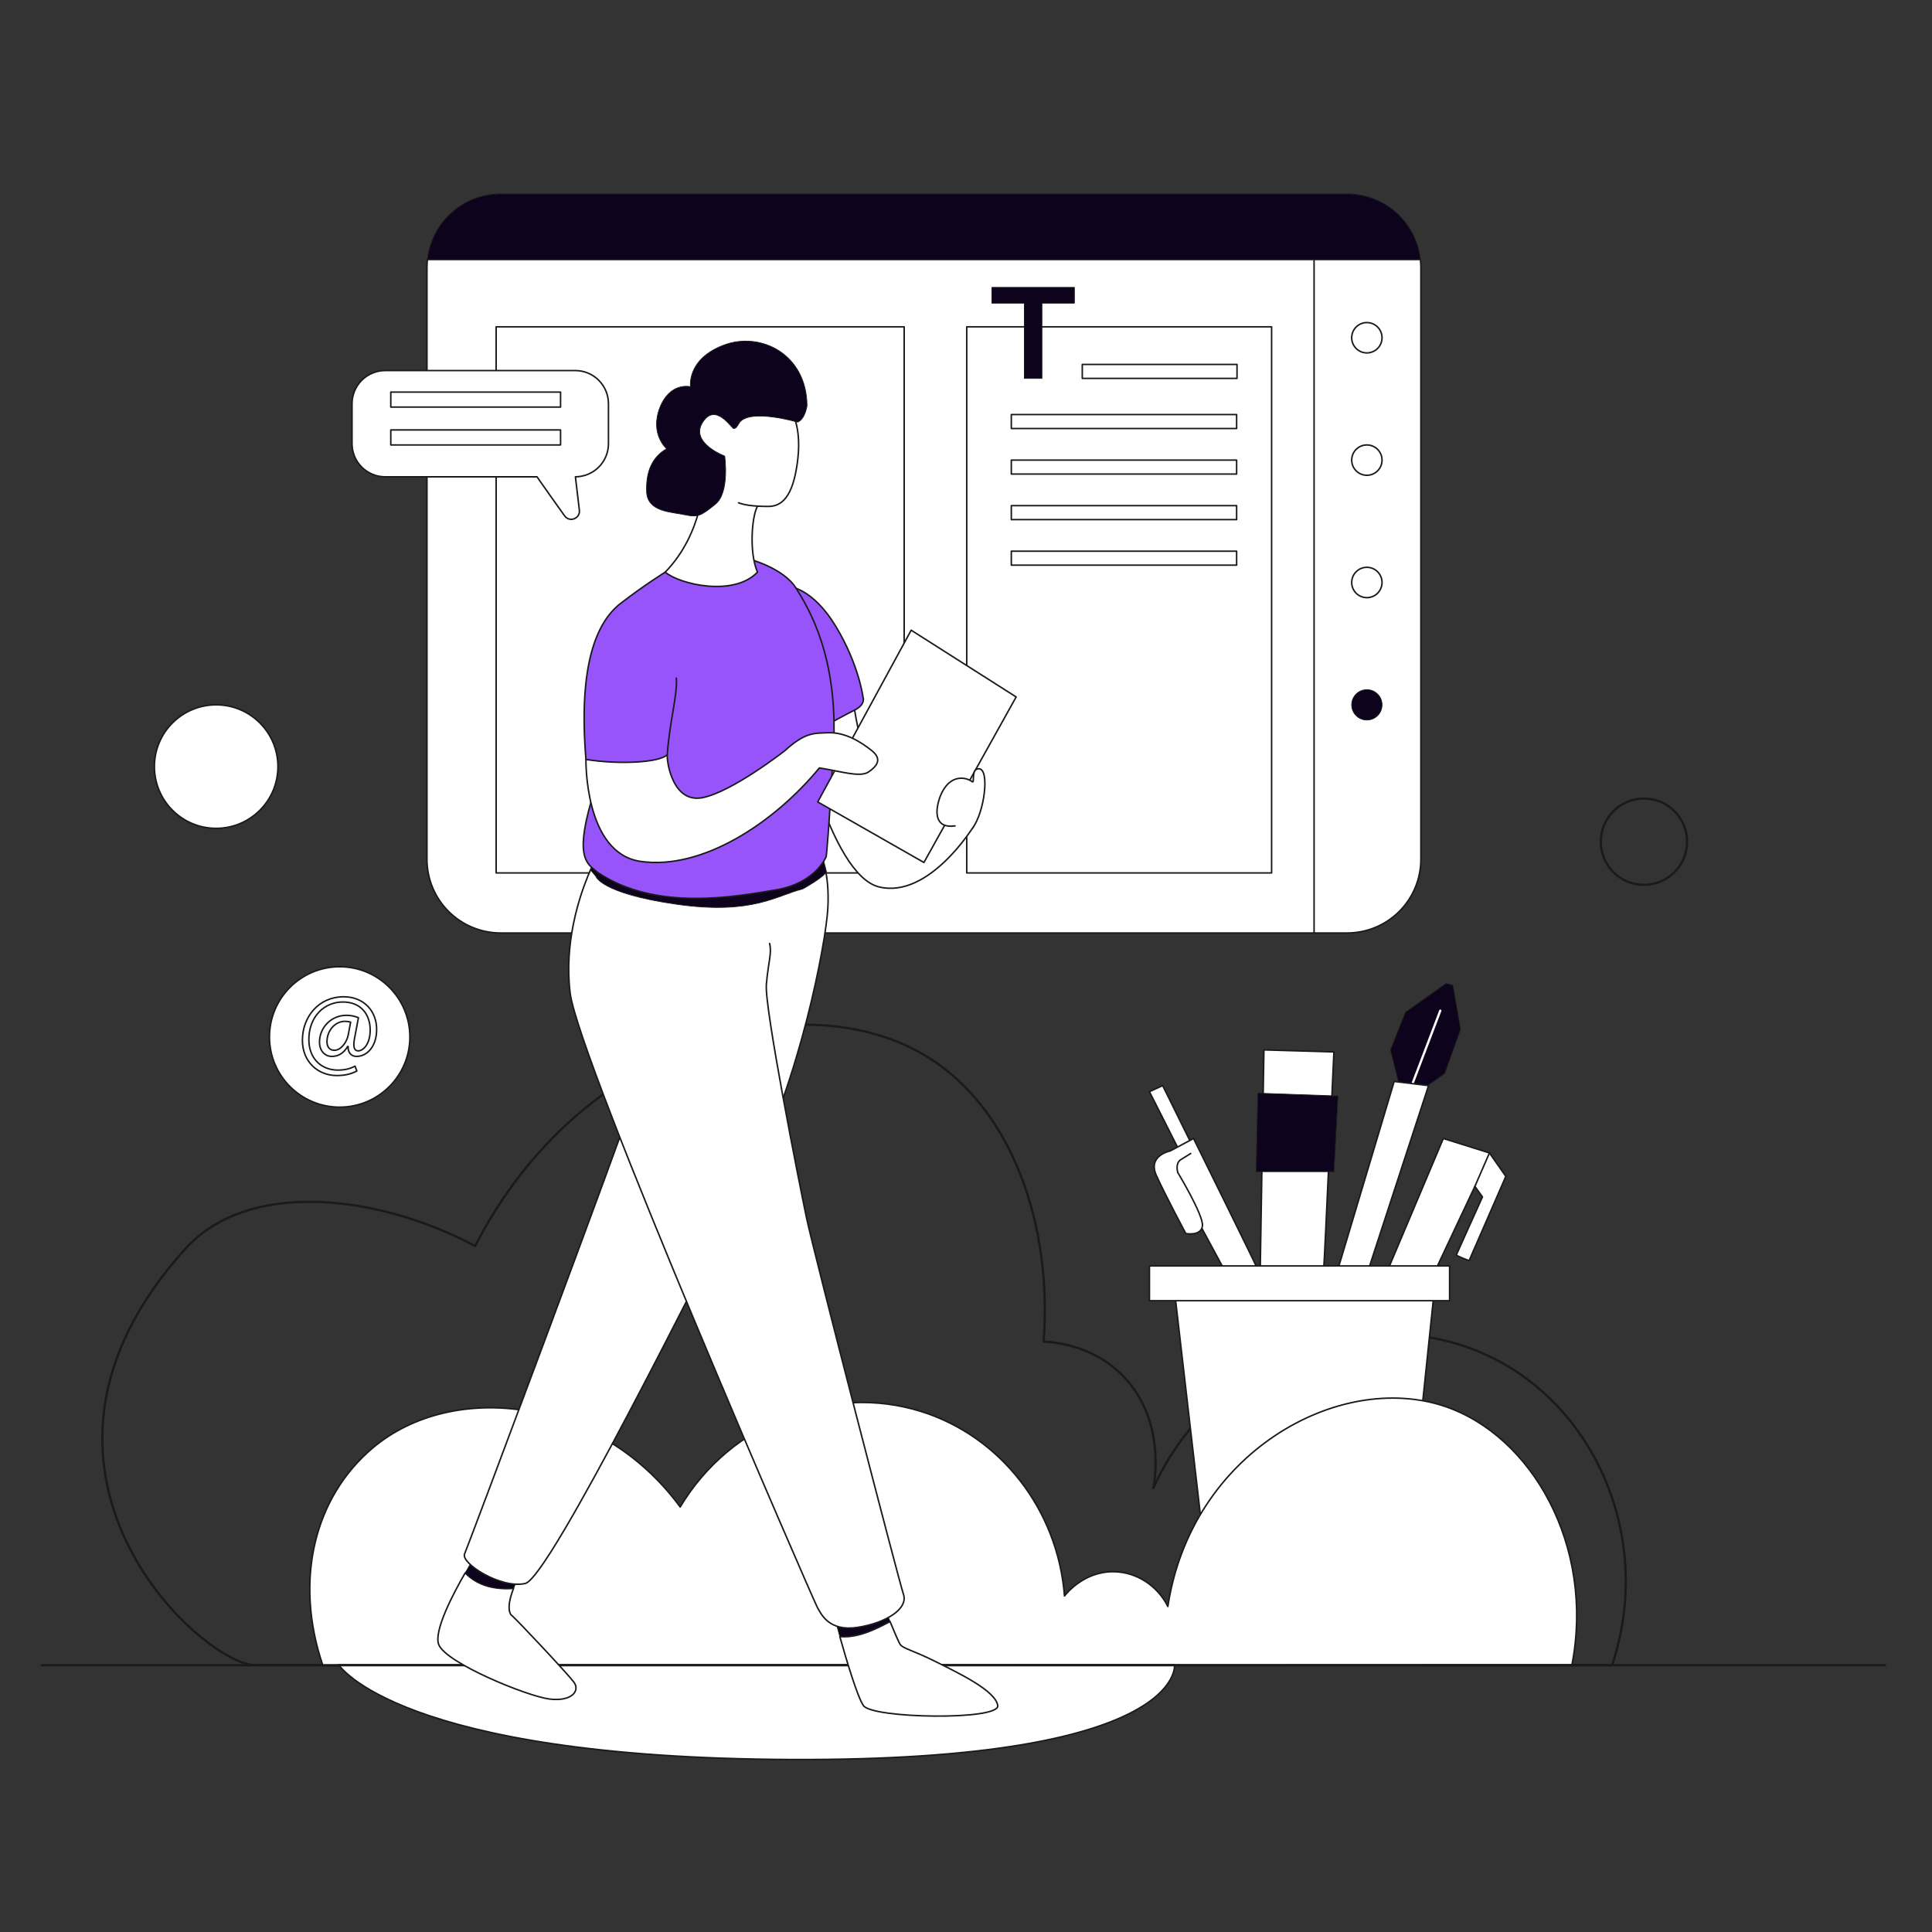 <svg width="626" height="626" viewBox="0 0 626 626" fill="none" xmlns="http://www.w3.org/2000/svg">
<rect x="0" y="0" width="626" height="626" fill="#333333" stroke="none"/>
<g clip-path="url(#clip0_35_107)">
<g clip-path="url(#clip1_35_107)">
<path d="M60.063 404.625C80.015 382.565 121.164 386.435 153.975 403.713C188.085 336.972 260.352 317.43 300.768 342.625C327.682 359.403 341.035 396.37 338.15 434.713C341.708 434.864 353.218 435.807 362.768 444.742C378.173 459.156 373.987 480.805 373.709 482.125C393.523 438.249 445.293 420.63 484.032 440.184C518.029 457.343 535.627 499.92 522.326 539.566H82.856C65.534 539.597 -4.672 476.198 60.063 404.625Z" stroke="#1A1A1A" stroke-width="0.735" stroke-linecap="round" stroke-linejoin="round"/>
<path d="M386.199 370.92L376.729 351.751L372.437 353.717L382.234 373.083L386.199 370.92Z" fill="white" stroke="#1A1A1A" stroke-width="0.49" stroke-linecap="round" stroke-linejoin="round"/>
<path d="M381.612 379.898C381.612 379.898 390 393.792 389.607 397.2C389.214 400.608 384.233 399.69 384.233 399.69C384.233 399.69 377.548 387.238 374.665 380.816C371.781 374.393 379.121 372.952 379.121 372.952L386.723 368.888C386.723 368.888 407.171 410.176 408.35 413.059L399.044 415.812L389.414 397.968" fill="white"/>
<path d="M381.612 379.898C381.612 379.898 390 393.792 389.607 397.2C389.214 400.608 384.233 399.69 384.233 399.69C384.233 399.69 377.548 387.238 374.665 380.816C371.781 374.393 379.121 372.952 379.121 372.952L386.723 368.888C386.723 368.888 407.171 410.176 408.35 413.059L399.044 415.812L389.414 397.968" stroke="#1A1A1A" stroke-width="0.49" stroke-linecap="round" stroke-linejoin="round"/>
<path d="M385.806 373.738C385.806 373.738 384.626 374.525 382.66 375.704C380.694 376.884 381.612 379.898 381.612 379.898M409.53 340.184L408.35 410.7C408.35 410.7 428.666 413.453 428.928 410.7C429.191 407.948 432.205 340.839 432.205 340.839L409.53 340.184Z" fill="white"/>
<path d="M385.806 373.738C385.806 373.738 384.626 374.525 382.66 375.704C380.694 376.884 381.612 379.898 381.612 379.898M409.53 340.184L408.35 410.7C408.35 410.7 428.666 413.453 428.928 410.7C429.191 407.948 432.205 340.839 432.205 340.839L409.53 340.184Z" stroke="#1A1A1A" stroke-width="0.49" stroke-linecap="round" stroke-linejoin="round"/>
<path d="M407.564 354.209L433.516 355.126L432.205 379.636H407.04L407.564 354.209Z" fill="#0D031C" stroke="#1A1A1A" stroke-width="0.245" stroke-linecap="round" stroke-linejoin="round"/>
<path d="M453.439 351.751L450.555 340.184L455.405 327.994L468.512 318.688L470.74 319.213L473.23 333.499L468.119 347.786L460.385 353.291L453.439 351.751Z" fill="#0D031C" stroke="#1A1A1A" stroke-width="0.245" stroke-linecap="round" stroke-linejoin="round"/>
<path d="M466.677 327.47L456.846 353.291" stroke="white" stroke-width="0.735" stroke-linecap="round" stroke-linejoin="round"/>
<path d="M451.735 350.407L433.516 411.224L443.215 411.923L462.876 351.751L451.735 350.407Z" fill="white" stroke="#1A1A1A" stroke-width="0.49" stroke-linecap="round" stroke-linejoin="round"/>
<path d="M449.277 412.404L467.66 368.888L482.602 373.574L487.91 381.165L476.016 408.472C476.016 408.472 471.789 406.899 471.887 406.604C471.985 406.309 480.341 387.828 480.341 387.828L477.89 384.397L463.793 414.37" fill="white"/>
<path d="M449.277 412.404L467.66 368.888L482.602 373.574L487.91 381.165L476.016 408.472C476.016 408.472 471.789 406.899 471.887 406.604C471.985 406.309 480.341 387.828 480.341 387.828L477.89 384.397L463.793 414.37" stroke="#1A1A1A" stroke-width="0.49" stroke-linecap="round" stroke-linejoin="round"/>
<path d="M482.602 373.574L477.89 384.397" stroke="#1A1A1A" stroke-width="0.49" stroke-linecap="round" stroke-linejoin="round"/>
<path d="M380.563 418.302L391.049 509.003H455.274L464.711 418.302H380.563Z" fill="white" stroke="#1A1A1A" stroke-width="0.49" stroke-linecap="round" stroke-linejoin="round"/>
<path d="M469.692 410.176H372.437V421.448H469.692V410.176Z" fill="white" stroke="#1A1A1A" stroke-width="0.49" stroke-linecap="round" stroke-linejoin="round"/>
<path d="M104.588 539.566L509.34 539.412C516.778 500.749 496.228 465.105 468.053 455.657C433.701 444.138 385.92 470.857 378.401 520.538C375.015 513.75 368.253 509.38 360.902 509.266C351.297 509.116 345.545 516.309 344.912 517.13C342.758 489.197 324.213 465.435 298.513 457.361C269.485 448.243 236.784 460.852 220.394 488.294C194 452.338 146.56 447.41 120.78 469.158C101.968 485.028 95.165 511.79 104.588 539.566Z" fill="white" stroke="#1A1A1A" stroke-width="0.49" stroke-linecap="round" stroke-linejoin="round"/>
<path d="M109.773 539.436H380.563C380.563 539.436 384.194 570.619 256.548 570.108C128.901 569.597 109.773 539.436 109.773 539.436Z" fill="white" stroke="#1A1A1A" stroke-width="0.49" stroke-linecap="round" stroke-linejoin="round"/>
<path d="M13.563 539.566H610.767" stroke="#1A1A1A" stroke-width="0.735" stroke-linecap="round" stroke-linejoin="round"/>
<path d="M138.494 84.071C138.395 84.952 138.345 85.838 138.344 86.725V278.417C138.344 284.752 140.861 290.828 145.341 295.308C149.82 299.788 155.896 302.304 162.232 302.304H436.498C442.833 302.304 448.909 299.788 453.389 295.308C457.869 290.828 460.385 284.752 460.385 278.417V86.725C460.384 85.838 460.334 84.952 460.235 84.071H138.494Z" fill="white" stroke="#1A1A1A" stroke-width="0.49" stroke-linecap="round" stroke-linejoin="round"/>
<path d="M436.498 62.838H162.232C156.356 62.838 150.687 65.004 146.308 68.921C141.929 72.838 139.147 78.232 138.494 84.071H460.235C459.582 78.232 456.8 72.838 452.421 68.921C448.042 65.004 442.373 62.838 436.498 62.838Z" fill="#0D031C" stroke="#1A1A1A" stroke-width="0.245" stroke-linecap="round" stroke-linejoin="round"/>
<path d="M292.964 105.894H160.757V282.84H292.964V105.894Z" fill="white" stroke="#1A1A1A" stroke-width="0.49" stroke-linecap="round" stroke-linejoin="round"/>
<path d="M412.02 105.894H313.237V282.84H412.02V105.894Z" fill="white" stroke="#1A1A1A" stroke-width="0.49" stroke-linecap="round" stroke-linejoin="round"/>
<path d="M425.783 84.071V302.304" stroke="#1A1A1A" stroke-width="0.49" stroke-linecap="round" stroke-linejoin="round"/>
<path d="M442.888 114.349C445.602 114.349 447.803 112.148 447.803 109.433C447.803 106.719 445.602 104.518 442.888 104.518C440.173 104.518 437.972 106.719 437.972 109.433C437.972 112.148 440.173 114.349 442.888 114.349Z" fill="white" stroke="#1A1A1A" stroke-width="0.49" stroke-linecap="round" stroke-linejoin="round"/>
<path d="M442.888 153.998C445.602 153.998 447.803 151.797 447.803 149.083C447.803 146.368 445.602 144.167 442.888 144.167C440.173 144.167 437.972 146.368 437.972 149.083C437.972 151.797 440.173 153.998 442.888 153.998Z" fill="white" stroke="#1A1A1A" stroke-width="0.49" stroke-linecap="round" stroke-linejoin="round"/>
<path d="M442.888 193.647C445.602 193.647 447.803 191.446 447.803 188.732C447.803 186.017 445.602 183.817 442.888 183.817C440.173 183.817 437.972 186.017 437.972 188.732C437.972 191.446 440.173 193.647 442.888 193.647Z" fill="white" stroke="#1A1A1A" stroke-width="0.49" stroke-linecap="round" stroke-linejoin="round"/>
<path d="M442.888 233.296C445.602 233.296 447.803 231.095 447.803 228.381C447.803 225.666 445.602 223.466 442.888 223.466C440.173 223.466 437.972 225.666 437.972 228.381C437.972 231.095 440.173 233.296 442.888 233.296Z" fill="#0D031C" stroke="#1A1A1A" stroke-width="0.245" stroke-linecap="round" stroke-linejoin="round"/>
<path d="M400.814 118.084H350.679V122.606H400.814V118.084Z" fill="white" stroke="#1A1A1A" stroke-width="0.49" stroke-linecap="round" stroke-linejoin="round"/>
<path d="M400.688 134.327H327.684V138.849H400.688V134.327Z" fill="white" stroke="#1A1A1A" stroke-width="0.49" stroke-linecap="round" stroke-linejoin="round"/>
<path d="M400.688 149.083H327.684V153.605H400.688V149.083Z" fill="white" stroke="#1A1A1A" stroke-width="0.49" stroke-linecap="round" stroke-linejoin="round"/>
<path d="M400.688 163.838H327.684V168.36H400.688V163.838Z" fill="white" stroke="#1A1A1A" stroke-width="0.49" stroke-linecap="round" stroke-linejoin="round"/>
<path d="M400.688 178.593H327.684V183.115H400.688V178.593Z" fill="white" stroke="#1A1A1A" stroke-width="0.49" stroke-linecap="round" stroke-linejoin="round"/>
<path d="M321.385 93.115V98.227H331.903V122.606H337.605V98.227H348.123V93.115H321.385Z" fill="#0D031C" stroke="#1A1A1A" stroke-width="0.245" stroke-linecap="round" stroke-linejoin="round"/>
<path d="M257.848 231.755C257.848 231.755 268.596 283.452 284.848 287.384C301.101 291.316 315.519 267.679 315.519 267.679L308.965 266.15L301.036 267.199C291.009 271.131 279.212 250.291 276.46 226.698C273.707 203.105 255.62 195.831 255.62 195.831M165.475 523.094C164.31 521.095 165.307 517.468 166.396 514.687C160.544 515.02 155.088 514.035 150.719 509.657C146.998 516.097 140.387 528.555 142.178 532.924C144.635 538.92 170.882 549.635 178.058 550.52C185.234 551.405 188.085 547.866 185.923 545.015C183.76 542.164 168.031 525.354 165.475 523.094Z" fill="white"/>
<path d="M257.848 231.755C257.848 231.755 268.596 283.452 284.848 287.384C301.101 291.316 315.519 267.679 315.519 267.679L308.965 266.15L301.036 267.199C291.009 271.131 279.212 250.291 276.46 226.698C273.707 203.105 255.62 195.831 255.62 195.831M165.475 523.094C164.31 521.095 165.307 517.468 166.396 514.687C160.544 515.02 155.088 514.035 150.719 509.657C146.998 516.097 140.387 528.554 142.178 532.924C144.635 538.92 170.882 549.635 178.058 550.52C185.234 551.405 188.085 547.866 185.923 545.015C183.76 542.164 168.031 525.354 165.475 523.094Z" stroke="#1A1A1A" stroke-width="0.49" stroke-linecap="round" stroke-linejoin="round"/>
<path d="M166.396 514.687C166.902 513.395 167.481 512.131 168.13 510.904L153.089 505.694C153.089 505.694 152.104 507.259 150.719 509.657C155.088 514.035 160.544 515.02 166.396 514.687ZM288.391 525.405C287.276 522.685 286.323 520.275 286.323 520.275L270.595 524.732C270.595 524.732 271.2 527.016 272.122 530.29C277.803 530.739 283.141 528.21 288.391 525.405Z" fill="#0D031C" stroke="#1A1A1A" stroke-width="0.245" stroke-linecap="round" stroke-linejoin="round"/>
<path d="M323.285 552.65C322.63 547.8 310.44 542.033 303.1 538.363C295.76 534.693 292.614 534.169 291.697 532.858C291.204 532.154 289.687 528.569 288.391 525.405C283.141 528.21 277.803 530.739 272.121 530.29C274.17 537.572 277.78 549.757 279.769 552.65C282.653 556.844 323.94 557.5 323.285 552.65ZM265.876 276.483C265.876 276.483 268.891 282.775 268.235 294.309C267.58 305.843 259.191 349.621 243.201 380.816C227.21 412.011 178.058 511.232 170.194 513.067C162.33 514.902 149.223 506.513 150.533 503.498C151.844 500.484 199.425 373.476 208.206 347.917C216.986 322.358 225.244 282.644 225.244 282.644" fill="white"/>
<path d="M265.876 276.483C265.876 276.483 268.891 282.775 268.235 294.309C267.58 305.843 259.191 349.621 243.201 380.816C227.21 412.011 178.058 511.232 170.194 513.067C162.33 514.902 149.223 506.513 150.533 503.498C151.844 500.484 199.425 373.476 208.206 347.917C216.986 322.358 225.244 282.644 225.244 282.644M323.285 552.65C322.63 547.8 310.44 542.033 303.1 538.363C295.76 534.693 292.614 534.169 291.697 532.858C291.204 532.154 289.687 528.569 288.391 525.405C283.141 528.21 277.803 530.739 272.121 530.29C274.17 537.572 277.78 549.757 279.769 552.65C282.653 556.844 323.94 557.5 323.285 552.65Z" stroke="#1A1A1A" stroke-width="0.49" stroke-linecap="round" stroke-linejoin="round"/>
<path d="M249.361 305.712C250.147 308.858 248.968 311.479 248.312 318.95C247.657 326.421 258.929 383.175 261.288 394.447C263.648 405.719 291.173 511.952 292.745 516.606C294.318 521.259 287.175 525.846 277.934 527.288C268.694 528.73 266.138 523.159 264.827 520.8C263.517 518.441 187.495 343.788 184.743 321.768C182.731 305.674 187.651 290.805 190.445 283.968C191.474 281.451 192.214 280.022 192.214 280.022L246.871 283.823" fill="white"/>
<path d="M249.361 305.712C250.147 308.858 248.968 311.479 248.312 318.95C247.657 326.421 258.929 383.175 261.288 394.447C263.648 405.719 291.173 511.953 292.745 516.606C294.318 521.259 287.175 525.846 277.934 527.288C268.694 528.73 266.138 523.159 264.827 520.8C263.517 518.441 187.495 343.788 184.743 321.768C182.731 305.674 187.651 290.805 190.445 283.968C191.474 281.451 192.214 280.022 192.214 280.022L246.871 283.823" stroke="#1A1A1A" stroke-width="0.49" stroke-linecap="round" stroke-linejoin="round"/>
<path d="M193.028 283.867C193.028 283.867 194.42 289.43 219.19 292.985C243.959 296.539 251.989 289.957 260.043 288.055C260.043 288.055 268.139 283.588 267.689 282.196L265.876 276.483L192.214 280.022L191.336 281.882L193.028 283.867Z" fill="#0D031C" stroke="#1A1A1A" stroke-width="0.245" stroke-linecap="round" stroke-linejoin="round"/>
<path d="M255.62 190.025C255.62 190.025 263.287 190.435 270.857 203.018C278.426 215.601 279.606 225.923 279.704 226.218C279.802 226.513 280.097 228.479 276.951 230.051C273.806 231.624 268.301 234.672 268.301 234.672" fill="#9654FA"/>
<path d="M255.62 190.025C255.62 190.025 263.287 190.435 270.857 203.018C278.426 215.601 279.606 225.923 279.704 226.218C279.802 226.513 280.097 228.479 276.951 230.051C273.806 231.624 268.301 234.672 268.301 234.672" stroke="#1A1A1A" stroke-width="0.49" stroke-linecap="round" stroke-linejoin="round"/>
<path d="M242.021 180.933C242.021 180.933 253.686 183.816 257.881 190.501C262.075 197.185 271.643 212.848 270.07 242.143C268.497 271.437 267.711 277.532 267.711 277.532C267.711 277.532 264.369 286.183 251.393 288.345C238.417 290.508 212.465 295.423 193.59 282.644C190.838 280.088 185.923 278.908 191.624 259.444C197.326 239.98 205.583 200.462 205.583 200.462L215.545 185.389" fill="#9654FA"/>
<path d="M242.021 180.933C242.021 180.933 253.686 183.816 257.881 190.501C262.075 197.185 271.643 212.848 270.07 242.143C268.497 271.437 267.711 277.532 267.711 277.532C267.711 277.532 264.369 286.183 251.393 288.345C238.417 290.508 212.465 295.423 193.59 282.644C190.838 280.088 185.923 278.908 191.624 259.444C197.326 239.98 205.583 200.462 205.583 200.462L215.545 185.389" stroke="#1A1A1A" stroke-width="0.49" stroke-linecap="round" stroke-linejoin="round"/>
<path d="M245.429 164.024C243.594 167.301 242.676 178.967 245.429 185.389C237.827 193.384 220.394 189.452 215.545 185.389C227.865 172.675 227.996 155.767 227.996 155.767C227.996 155.767 219.411 136.958 230.487 131.257C241.562 125.555 255.128 131.257 255.128 131.257C255.128 131.257 260.043 136.172 258.47 149.05C257.263 158.932 254.44 164.09 249.033 164.09C243.627 164.09 240.963 163.545 239.301 162.91" fill="white"/>
<path d="M245.429 164.024C243.594 167.301 242.676 178.967 245.429 185.389C237.827 193.384 220.394 189.452 215.545 185.389C227.865 172.675 227.996 155.767 227.996 155.767C227.996 155.767 219.411 136.958 230.487 131.257C241.562 125.555 255.128 131.257 255.128 131.257C255.128 131.257 260.043 136.172 258.47 149.05C257.263 158.932 254.44 164.09 249.033 164.09C243.627 164.09 240.963 163.545 239.301 162.91" stroke="#1A1A1A" stroke-width="0.49" stroke-linecap="round" stroke-linejoin="round"/>
<path d="M234.812 147.772C234.812 147.772 236.516 159.568 231.798 163.369C227.079 167.17 226.162 167.694 221.836 166.777C217.511 165.859 209.778 165.865 209.516 159.374C209.253 152.883 211.285 148.099 216.004 145.412C216.004 145.412 210.499 140.694 213.775 132.174C217.052 123.655 223.737 125.293 223.737 125.293C223.737 125.293 222.426 116.446 234.419 111.858C246.412 107.271 261.42 114.742 261.485 131.519C260.568 136.368 258.405 136.762 258.405 136.762C258.405 136.762 243.201 132.305 239.662 136.827C238.351 139.055 238.351 138.643 237.761 138.849C237.172 139.055 231.929 130.143 227.669 136.827C223.409 143.512 234.812 147.772 234.812 147.772Z" fill="#0D031C" stroke="#1A1A1A" stroke-width="0.245" stroke-linecap="round" stroke-linejoin="round"/>
<path d="M295.236 204.198L264.958 259.837L299.365 279.458L329.249 225.824L295.236 204.198Z" fill="white" stroke="#1A1A1A" stroke-width="0.49" stroke-linecap="round" stroke-linejoin="round"/>
<path d="M189.855 246.075C189.855 246.075 189.269 276.451 207.549 279.105C227.51 282.003 250.803 266.653 265.483 248.827C271.774 249.745 278.59 252.039 281.408 250.138C284.226 248.238 285.864 245.944 282.522 243.257C279.18 240.57 273.922 237.169 268.301 237.424C263.976 237.621 261.026 237.097 254.276 243.257C254.276 243.257 237.237 256.593 227.603 258.461C217.97 260.329 215.999 246.861 216.2 244.502" fill="white"/>
<path d="M189.855 246.075C189.855 246.075 189.269 276.451 207.549 279.105C227.51 282.003 250.803 266.653 265.483 248.827C271.774 249.745 278.59 252.039 281.408 250.138C284.226 248.238 285.864 245.944 282.522 243.257C279.18 240.57 273.922 237.169 268.301 237.424C263.976 237.621 261.026 237.097 254.276 243.257C254.276 243.257 237.237 256.593 227.603 258.461C217.97 260.329 215.999 246.861 216.2 244.502" stroke="#1A1A1A" stroke-width="0.49" stroke-linecap="round" stroke-linejoin="round"/>
<path d="M215.545 185.389C215.545 185.389 209.122 189.321 201.127 195.482C193.131 201.642 187.364 215.798 189.855 246.075C200.603 247.779 213.841 247.123 216.2 244.502C216.986 233.623 219.542 225.235 219.149 219.73" fill="#9654FA"/>
<path d="M215.545 185.389C215.545 185.389 209.122 189.321 201.127 195.482C193.131 201.642 187.364 215.798 189.855 246.075C200.603 247.779 213.841 247.123 216.2 244.502C216.986 233.623 219.542 225.235 219.149 219.73" stroke="#1A1A1A" stroke-width="0.49" stroke-linecap="round" stroke-linejoin="round"/>
<path d="M309.441 267.603C303.184 268.48 303.248 263.573 303.887 260.575C304.682 256.841 307.278 251.482 312.39 252.219C313.355 252.363 314.271 252.736 315.063 253.308C315.839 253.861 314.569 248.996 317.19 249.09C320.779 249.218 318.951 263.4 315.059 268.398" fill="white"/>
<path d="M309.441 267.603C303.184 268.48 303.248 263.573 303.887 260.575C304.682 256.841 307.278 251.482 312.39 252.219C313.355 252.363 314.271 252.736 315.063 253.308C315.839 253.861 314.569 248.996 317.19 249.09C320.779 249.218 318.951 263.4 315.059 268.398" stroke="#1A1A1A" stroke-width="0.49" stroke-linecap="round" stroke-linejoin="round"/>
<path d="M532.66 286.704C540.381 286.704 546.64 280.444 546.64 272.723C546.64 265.002 540.381 258.743 532.66 258.743C524.939 258.743 518.679 265.002 518.679 272.723C518.679 280.444 524.939 286.704 532.66 286.704Z" stroke="#1A1A1A" stroke-width="0.735" stroke-linecap="round" stroke-linejoin="round"/>
<path d="M70.042 268.398C81.093 268.398 90.051 259.44 90.051 248.389C90.051 237.339 81.093 228.381 70.042 228.381C58.992 228.381 50.034 237.339 50.034 248.389C50.034 259.44 58.992 268.398 70.042 268.398Z" fill="white" stroke="#1A1A1A" stroke-width="0.49" stroke-linecap="round" stroke-linejoin="round"/>
<path d="M110.059 358.733C122.62 358.733 132.803 348.55 132.803 335.99C132.803 323.429 122.62 313.246 110.059 313.246C97.498 313.246 87.316 323.429 87.316 335.99C87.316 348.55 97.498 358.733 110.059 358.733Z" fill="white" stroke="#1A1A1A" stroke-width="0.49" stroke-linecap="round" stroke-linejoin="round"/>
<path d="M115.622 347.024C113.605 348.088 111.552 348.491 109.095 348.491C103.082 348.491 97.985 344.091 97.985 337.051C97.985 329.498 103.229 322.971 111.368 322.971C117.748 322.971 122.038 327.445 122.038 333.568C122.038 339.068 118.958 342.294 115.512 342.294C114.045 342.294 112.688 341.304 112.798 339.068H112.652C111.368 341.231 109.682 342.294 107.482 342.294C105.355 342.294 103.522 340.571 103.522 337.674C103.518 336.532 103.74 335.4 104.175 334.344C104.61 333.288 105.25 332.328 106.058 331.521C106.866 330.713 107.825 330.073 108.881 329.638C109.938 329.202 111.069 328.981 112.212 328.985C113.559 328.965 114.895 329.227 116.135 329.755L114.888 336.391C114.338 339.178 114.778 340.461 115.988 340.498C117.858 340.534 119.948 338.041 119.948 333.788C119.948 328.471 116.758 324.658 111.075 324.658C105.099 324.658 100.075 329.388 100.075 336.831C100.075 342.954 104.072 346.731 109.498 346.731C111.588 346.731 113.532 346.291 115.035 345.448L115.622 347.024ZM113.605 331.185C113.01 331.01 112.392 330.923 111.772 330.928C108.545 330.928 105.942 333.971 105.942 337.528C105.942 339.141 106.749 340.314 108.362 340.314C110.488 340.314 112.432 337.601 112.835 335.328L113.605 331.185ZM186.407 120.069H124.81C121.961 120.069 119.228 121.201 117.213 123.216C115.198 125.231 114.066 127.963 114.066 130.813V143.751C114.066 146.6 115.198 149.333 117.213 151.348C119.228 153.363 121.961 154.495 124.81 154.495H174.003C176.161 157.633 179.803 162.755 182.95 167.153C184.541 169.376 188.046 168.016 187.724 165.301L186.442 154.494C189.285 154.485 192.009 153.349 194.017 151.335C196.024 149.321 197.151 146.594 197.151 143.751V130.813C197.151 127.963 196.019 125.231 194.004 123.216C191.989 121.201 189.257 120.069 186.407 120.069Z" fill="white" stroke="#1A1A1A" stroke-width="0.49" stroke-linecap="round" stroke-linejoin="round"/>
<path d="M181.631 127.044H126.622V131.907H181.631V127.044Z" fill="white" stroke="#1A1A1A" stroke-width="0.49" stroke-linecap="round" stroke-linejoin="round"/>
<path d="M181.631 139.305H126.622V144.167H181.631V139.305Z" fill="white" stroke="#1A1A1A" stroke-width="0.49" stroke-linecap="round" stroke-linejoin="round"/>
</g>
</g>
<defs>
<clipPath id="clip0_35_107">
<rect width="626" height="626" fill="white"/>
</clipPath>
<clipPath id="clip1_35_107">
<rect width="626" height="626" fill="white"/>
</clipPath>
</defs>
</svg>
